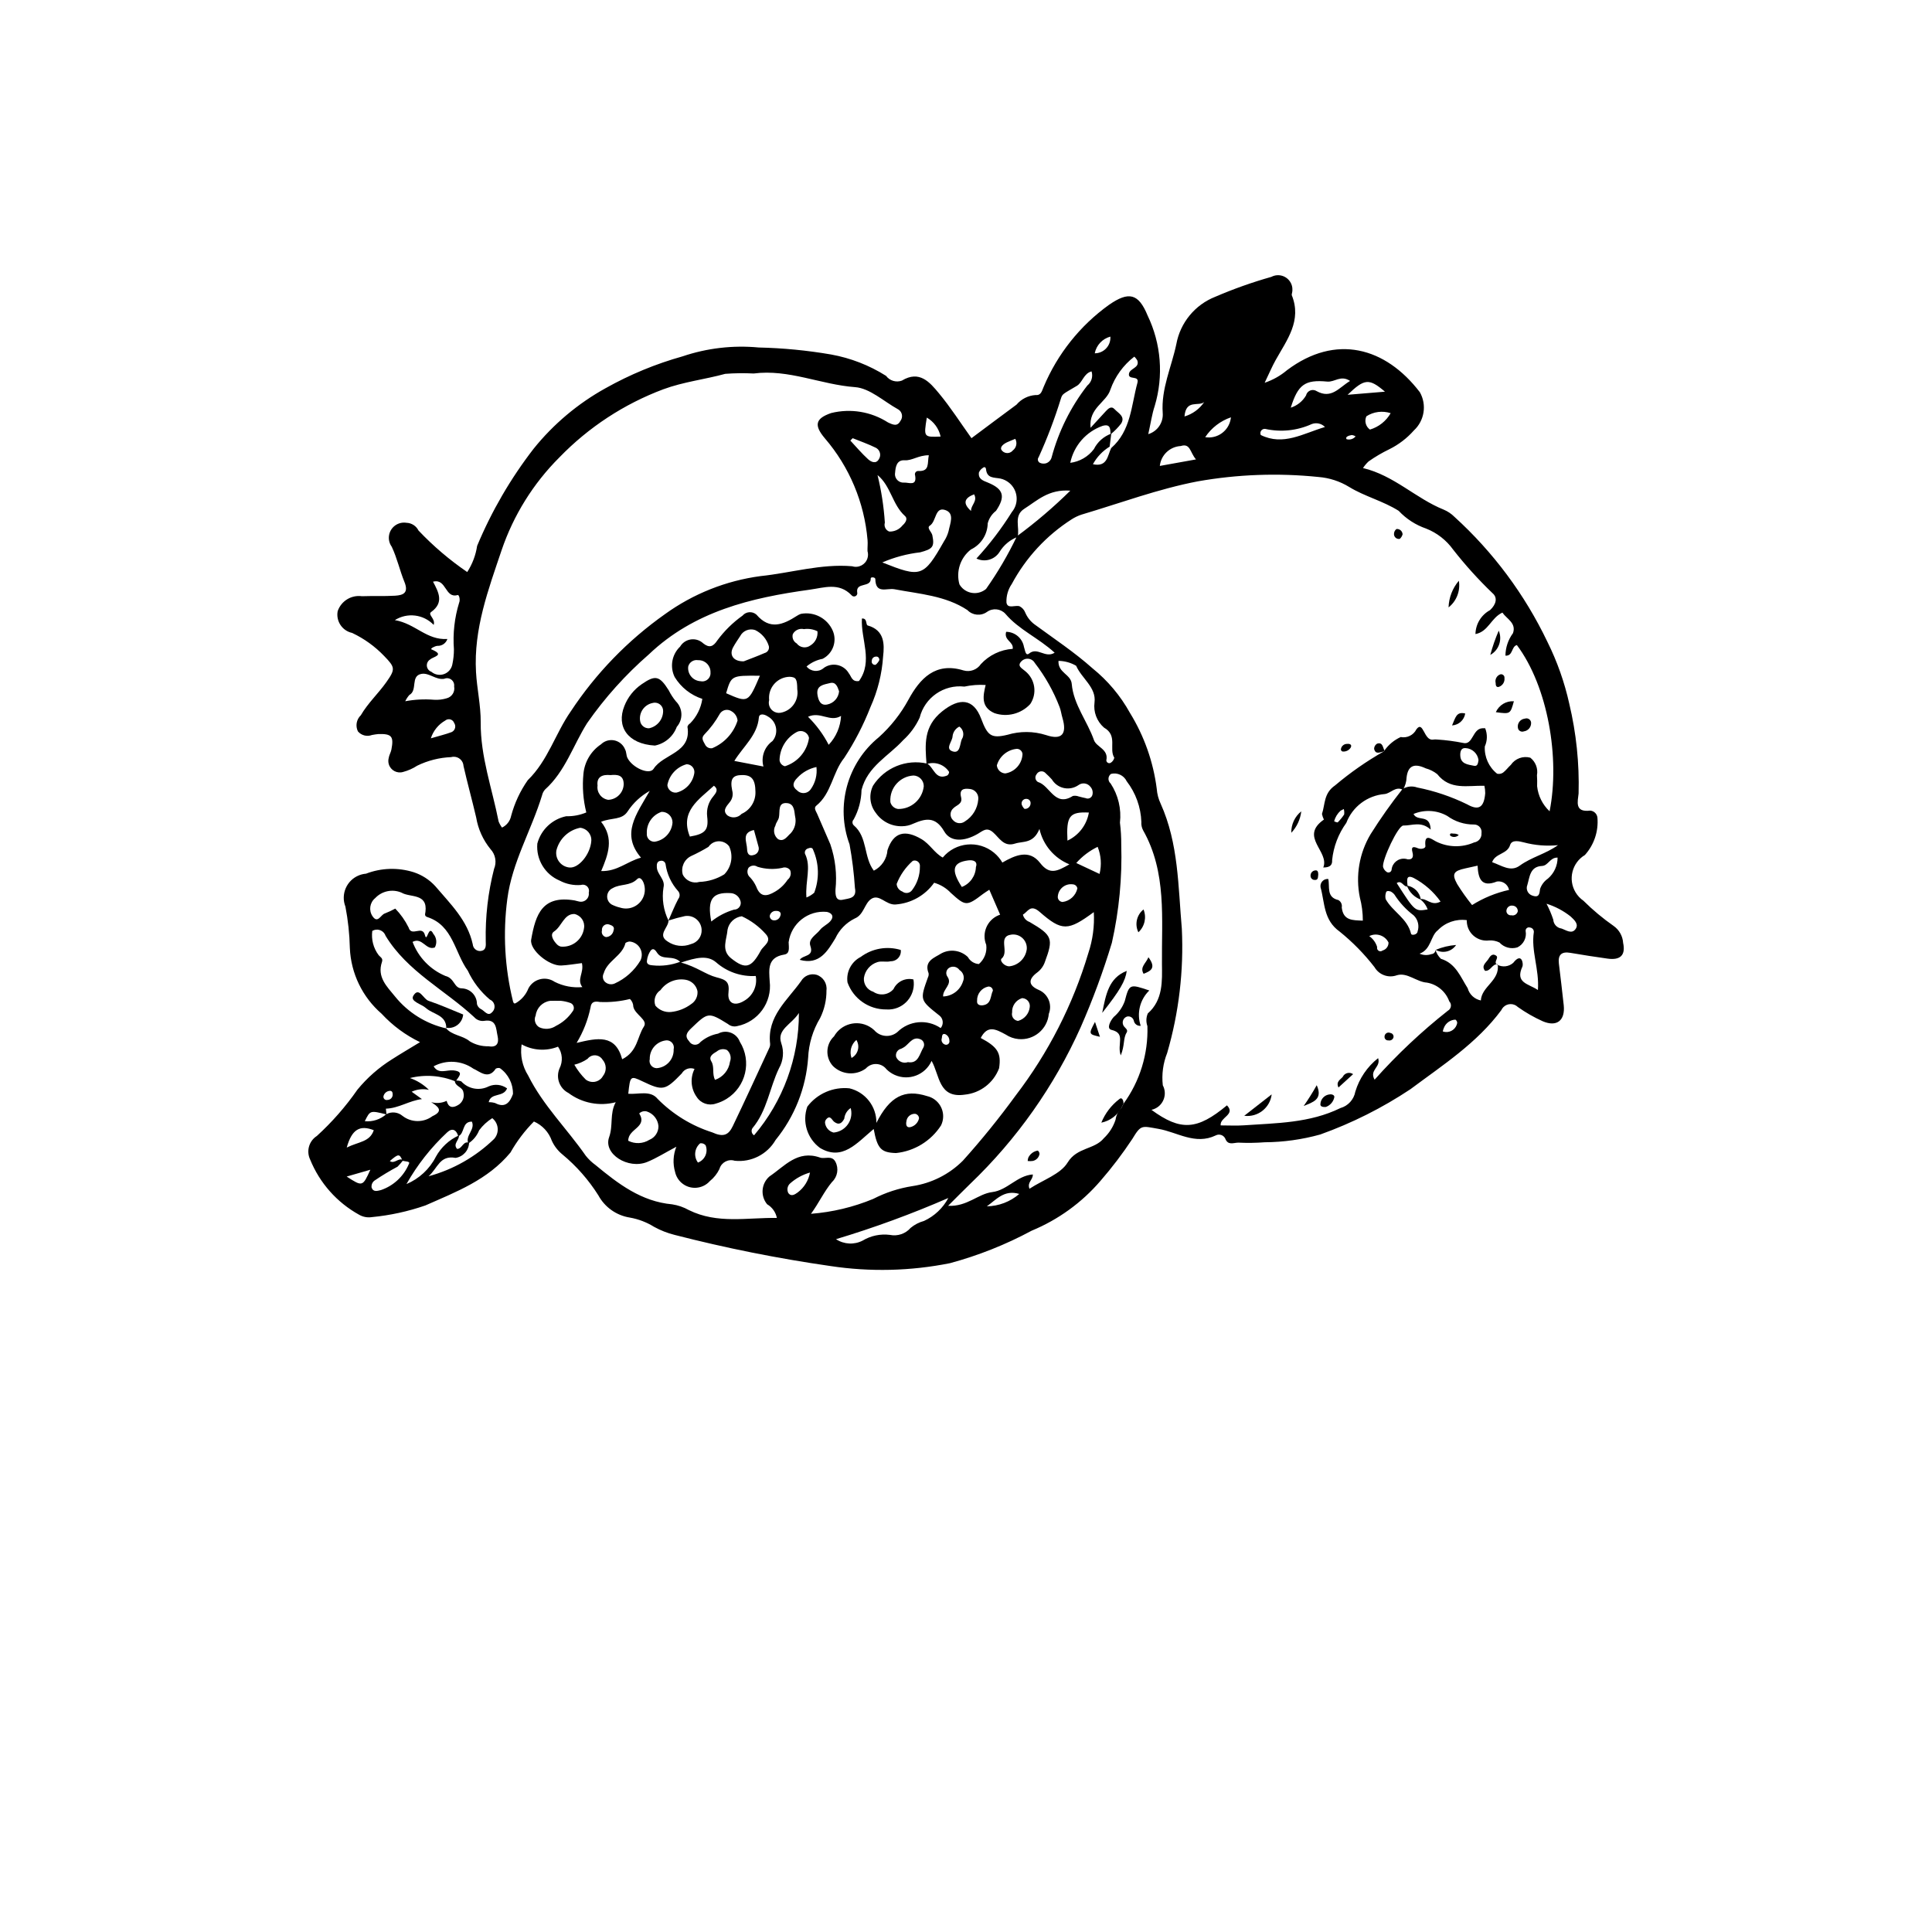 <?xml version="1.0" encoding="utf-8"?>
<!-- Generator: Adobe Illustrator 16.0.0, SVG Export Plug-In . SVG Version: 6.00 Build 0)  -->
<!DOCTYPE svg PUBLIC "-//W3C//DTD SVG 1.1//EN" "http://www.w3.org/Graphics/SVG/1.1/DTD/svg11.dtd">
<svg version="1.1" id="Layer_1" xmlns="http://www.w3.org/2000/svg" xmlns:xlink="http://www.w3.org/1999/xlink" x="0px" y="0px"
	 width="1024px" height="1024px" viewBox="0 0 1024 1024" enable-background="new 0 0 1024 1024" xml:space="preserve">
<title>gtanate</title>
<g>
	<path d="M222.626,552.363c-7.67-3.693-14.575-8.799-20.355-15.049c-10.172-8.795-16.267-21.396-16.844-34.832
		c-0.165-7.369-0.949-14.711-2.345-21.949c-2.584-6.593,0.666-14.033,7.26-16.617c1.167-0.457,2.395-0.741,3.645-0.842
		c8.081-3.104,16.974-3.383,25.233-0.79c4.414,1.431,8.378,3.986,11.504,7.416c8.002,9.424,17.076,18.052,19.849,30.813
		c0.155,2.06,1.909,3.629,3.973,3.555c3.213-0.258,3.014-2.819,2.91-5.245c-0.274-12.886,1.203-25.75,4.391-38.238
		c1.513-3.568,0.781-7.693-1.867-10.523c-3.959-4.849-6.58-10.649-7.602-16.825c-2.127-9.095-4.625-18.104-6.701-27.209
		c-0.131-2.85-2.546-5.054-5.396-4.924c-0.394,0.019-0.785,0.082-1.164,0.188c-6.246,0.252-12.372,1.798-17.989,4.54
		c-2.292,1.493-4.808,2.611-7.452,3.313c-3.217,0.977-6.617-0.84-7.593-4.057c-0.326-1.076-0.349-2.221-0.064-3.309
		c0.204-1.519,1.129-2.931,1.424-4.449c1.363-7.026,0.164-8.459-6.827-8.274c-1.167,0.111-2.328,0.283-3.478,0.515
		c-2.635,0.998-5.613,0.228-7.434-1.922c-1.41-2.877-0.788-6.337,1.536-8.542c3.755-6.453,9.271-11.518,13.528-17.547
		c4.896-6.933,4.658-7.857-1.129-13.841c-4.87-5.095-10.637-9.25-17.011-12.258c-5.257-1.133-8.65-6.252-7.646-11.535
		c1.834-5.37,7.214-8.689,12.836-7.92c5.849-0.211,11.721,0.076,17.558-0.267c4.437-0.261,7.351-1.522,4.965-7.355
		c-2.484-6.075-3.84-12.535-6.71-18.605c-2.612-3.604-1.807-8.643,1.797-11.255c1.731-1.254,3.889-1.77,6-1.433
		c2.719,0.08,5.173,1.651,6.383,4.087c7.804,8.237,16.464,15.62,25.833,22.021c2.714-4.199,4.504-8.928,5.25-13.873
		c7.679-18.407,17.75-35.722,29.952-51.499c10.512-13.057,23.458-23.947,38.123-32.067c12.883-7.232,26.582-12.899,40.809-16.882
		c12.974-4.385,26.726-5.986,40.359-4.696c12.875,0.287,25.711,1.529,38.402,3.717c10.331,1.874,20.206,5.714,29.089,11.312
		c1.925,2.602,5.331,3.629,8.374,2.527c9.361-5.67,14.801,0.875,19.709,6.786c6.146,7.4,11.357,15.577,17.191,23.724
		c8.332-6.211,16.083-12.033,23.886-17.786c2.545-2.997,6.198-4.831,10.122-5.082c2.982,0.284,3.302-2.241,4.301-4.453
		c7.302-17.341,19.249-32.329,34.525-43.313c10.557-7.347,15.717-6.096,20.525,5.621c7.182,14.94,8.529,32.023,3.777,47.905
		c-1.457,4.343-2.083,8.964-3.43,14.969c4.876-1.472,8.066-6.144,7.662-11.222c-0.913-12.83,4.681-24.372,7.211-36.477
		c2.077-11.387,9.895-20.89,20.668-25.124c9.664-4.155,19.589-7.677,29.711-10.543c3.723-1.958,8.328-0.527,10.285,3.196
		c0.858,1.631,1.096,3.518,0.668,5.31c-0.107,0.373-0.162,0.758-0.164,1.146c5.502,13.574-2.553,23.749-8.539,34.481
		c-1.877,3.364-3.377,6.938-5.81,11.997c4.346-1.458,8.375-3.729,11.874-6.69c25.813-19.368,52.106-12.19,70.385,11.703
		c3.759,6.67,2.45,15.047-3.163,20.253c-3.633,4.11-8.025,7.479-12.938,9.921c-3.87,1.859-7.578,4.037-11.087,6.511
		c-1.118,1.047-2.109,2.222-2.952,3.5c16.499,3.954,27.92,16.062,42.721,22.025c2.167,0.9,4.135,2.219,5.792,3.881
		c20.515,18.655,37.217,41.11,49.184,66.123c5.211,10.468,9.122,21.534,11.646,32.951c3.696,15.551,5.353,31.518,4.925,47.497
		c-0.447,4.245-2.216,10.122,6.106,9.088c2.037,0.126,3.681,1.712,3.88,3.742c0.618,7.229-1.784,14.394-6.637,19.789
		c-6.832,4.093-9.053,12.95-4.959,19.782c1.057,1.764,2.479,3.281,4.169,4.45c4.956,4.921,10.328,9.403,16.056,13.398
		c2.938,2.085,4.773,5.388,4.993,8.983c1.385,6.494-1.464,9.27-8.311,8.298c-6.565-0.931-13.126-1.919-19.66-3.052
		c-4.704-0.816-6.619,1.061-6.085,5.678c0.852,7.372,1.815,14.732,2.572,22.114c0.827,8.072-3.676,11.653-11.134,8.469
		c-4.629-2.081-9.044-4.61-13.181-7.551c-2.158-2.1-5.609-2.053-7.709,0.104c-0.438,0.45-0.795,0.972-1.055,1.542
		c-12.961,17.515-31.036,29.129-48.169,41.914c-14.907,9.919-30.968,17.982-47.827,24.014c-9.581,2.662-19.472,4.045-29.415,4.114
		c-4.669,0.353-9.354,0.417-14.03,0.192c-2.585,0.057-5.477,1.615-6.907-2.195c-0.903-1.824-3.114-2.571-4.939-1.669
		c-0.03,0.016-0.062,0.031-0.092,0.048c-10.889,5.215-20.354-1.738-30.315-3.475c-8.945-1.561-9.232-2.357-13.873,5.32
		c-5.134,7.772-10.774,15.199-16.885,22.23c-9.913,11.548-22.41,20.597-36.476,26.412c-13.721,7.383-28.245,13.16-43.287,17.22
		c-20.897,4.191-42.365,4.702-63.438,1.508c-27.79-3.998-55.341-9.505-82.532-16.497c-3.783-0.946-7.429-2.377-10.847-4.255
		c-3.937-2.448-8.307-4.12-12.872-4.927c-7.098-1.11-13.271-5.471-16.69-11.789c-5.17-8.192-11.606-15.513-19.068-21.689
		c-2.39-1.949-4.301-4.42-5.585-7.223c-1.612-4.571-5.048-8.27-9.489-10.214c-4.859,4.898-9.042,10.424-12.437,16.431
		c-11.993,14.493-28.684,20.807-45.101,28.056c-9.194,3.189-18.737,5.269-28.425,6.193c-2.314,0.349-4.679-0.1-6.704-1.272
		c-11.74-6.492-20.897-16.816-25.942-29.247c-2.143-4.471-0.614-9.837,3.563-12.506c8.066-7.353,15.28-15.588,21.508-24.551
		c5.197-6.329,11.395-11.766,18.346-16.095C212.301,558.539,216.926,555.841,222.626,552.363z M752.643,476.6
		c3.464-0.84,5.939,3.933,10.879,1.244c-3.689-5.204-8.543-9.474-14.175-12.47c-4.612-2.296-3.427,1.982-3.267,4.463
		c-2.218,0.493-3.078-3.626-5.792-1.793c9.671,15.089,9.671,15.089,16.396,13.976C755.916,479.846,754.507,477.956,752.643,476.6
		L752.643,476.6z M213.35,615.219c-1.597-3.8-2.171-3.79-6.728,0.157c2.507,1.767,4.639-2.075,7.083-0.445
		c-0.92,1.201-1.914,2.343-2.977,3.42c-4.091,2.185-8.067,4.578-11.912,7.171c-1.374,0.81-2.11,2.379-1.854,3.953
		c0.956,2.548,3.186,1.667,4.926,1.292c6.71-2.281,12.116-7.337,14.841-13.879C217.647,615.404,214.632,615.662,213.35,615.219z
		 M243.24,601.781c0.324,2.475-3.388,4.454-0.967,7.17c2.739-0.002,3.103-4.391,6.36-3.273c-0.156,4.045-3.159,7.411-7.159,8.026
		c-8.522-1.537-9.406,5.466-14.337,9.745c13.066-3.547,25.019-10.351,34.741-19.772c2.792-3.123,2.524-7.917-0.599-10.709
		c-0.123-0.11-0.249-0.216-0.378-0.317c-2.687,1.689-5.038,3.862-6.932,6.408c-1.146,2.865-3.147,5.307-5.732,6.991
		c-1.827-4.178,3.769-7.262,1.869-11.568c-5.418-0.017-3.65,6.336-7.239,7.752c-0.959-3.515-3.236-4.532-5.854-2.069
		c-8.563,7.979-15.845,17.229-21.59,27.427c6.742-2.842,12.263-7.973,15.59-14.488C233.761,608.109,238.05,604.139,243.24,601.781
		L243.24,601.781z M204.766,590.524c2.776-1.485,6.179-1.121,8.578,0.918c4.651,3.613,11.143,3.675,15.862,0.151
		c6.265-2.842,2.72-5.24-0.684-7.441c2.724,0.775,5.637,0.536,8.198-0.674c0.961,3.545,3.125,3.97,6.024,2.258
		c2.402-1.354,3.582-4.163,2.864-6.826c-0.445-2.936-4.506-2.998-4.535-6.115c1.142-0.18,2.311-0.063,3.394,0.341
		c3.697,4.077,9.669,5.167,14.568,2.659c3.205-1.396,6.91-0.986,9.732,1.078c-1.964,4.946-8.577,2.026-9.752,7.305
		c1.174-0.025,2.344,0.138,3.465,0.484c5.482,2.89,7.894-0.664,9.4-4.805c0.112-5.431-2.474-10.564-6.905-13.707
		c-0.746-0.212-1.545-0.11-2.215,0.279c-3.948,6.038-8.509,1.435-11.893-0.022c-6.211-4.358-14.351-4.839-21.032-1.243
		c2.606,4.375,6.803,1.788,10.48,2.169c6.234,0.646,2.379,3.601,1.207,5.895c-7.675-3.209-16.182-3.855-24.254-1.843
		c3.78,1.295,7.214,3.435,10.043,6.255c-3.066-0.682-6.271-0.33-9.116,1.002l5.433,3.908c-6.615,0.758-12.335,4.886-19.103,5.07
		c0.129,1.047,0.257,2.095,0.318,3.056c-8.661-2.169-8.661-2.169-11.489,3.588C197.513,594.659,201.648,593.304,204.766,590.524
		L204.766,590.524z M354.277,487.917c1.712-3.829,3.258-7.745,5.215-11.445c0.981-1.21,0.963-2.948-0.046-4.137
		c-3.616-4.014-5.948-9.018-6.695-14.368c-0.239-1.181-1.382-1.95-2.566-1.729c-2.092,0.223-2.132,1.978-2.05,3.453
		c0.217,3.869,4.596,6.488,3.532,10.692c-0.944,5.988-0.018,12.121,2.654,17.563c-0.009,3.753-6.159,7.589-0.377,11.124
		c3.608,2.451,8.198,2.949,12.248,1.329c3.501-0.846,5.896-4.075,5.687-7.671c-0.207-4.225-3.8-7.481-8.023-7.273
		c-0.27,0.013-0.538,0.04-0.805,0.082C360.086,486.174,357.157,486.969,354.277,487.917z M588.943,237.498
		c10.493-9.161,10.614-22.486,13.906-34.548c1.156-4.236-4.815-1.339-4.5-4.675c0.301-3.181,5.892-3.107,4.438-7.278
		c-0.43-0.729-0.96-1.394-1.573-1.977c-5.836,4.483-10.244,10.565-12.689,17.506c-2.141,6.832-11.566,9.615-10.503,20.218
		c3.338-3.631,5.666-6.167,7.996-8.7c1.342-1.458,2.969-3.088,4.753-1.148c1.913,2.08,5.771,3.817,3.478,7.573
		c-1.642,2.125-3.526,4.051-5.614,5.74c-0.218-2.625,0.137-5.742-4.242-4.49c-8.747,3.082-15.245,10.515-17.131,19.594
		c4.989-0.63,9.51-3.257,12.528-7.279c1.903-3.811,5.2-6.743,9.208-8.187c-0.289,2.294-0.578,4.588-0.866,6.882
		c-3.714,2.285-6.769,5.496-8.865,9.319C586.97,247.698,586.977,241.495,588.943,237.498z M539.343,284.57
		c-4.025,1.539-7.417,4.385-9.633,8.081c-2.622,4.04-7.845,5.492-12.176,3.384c7.011-7.616,13.298-15.867,18.779-24.648
		c3.88-4.65,3.256-11.564-1.394-15.445c-1.337-1.115-2.92-1.896-4.619-2.278c-3.479-0.682-7.163-0.024-7.687-4.938
		c-0.118-1.107-0.832-1.462-1.665-0.757c-0.945,0.585-1.682,1.455-2.104,2.483c-0.427,3.458,2.104,4.242,4.813,5.354
		c8.321,3.416,9.343,7.394,4.257,14.937c-2.163,1.661-3.713,3.994-4.406,6.631c-0.109,5.941-3.563,11.311-8.922,13.875
		c-5.59,4.356-7.985,11.665-6.058,18.485c2.614,4.457,8.348,5.95,12.805,3.336c0.46-0.27,0.896-0.579,1.304-0.923
		c6.229-8.83,11.699-18.173,16.351-27.928c9.999-7.365,19.457-15.438,28.3-24.157c-11.486-0.882-17.554,5.271-24.34,9.568
		C537.001,273.396,540.653,279.611,539.343,284.57L539.343,284.57z M236.553,545.089l-0.41-0.412
		c3.271,4.212,9.057,4.008,12.815,7.231c2.991,1.823,6.448,2.738,9.949,2.633c4.431,0.795,5.679-1.635,4.823-5.435
		c-0.88-3.909-0.466-9.189-7.192-8.016c-1.959,0.24-3.911-0.503-5.214-1.985c-15.548-14.455-35.431-24.168-46.947-43.085
		c-0.845-2.531-3.582-3.898-6.113-3.054c-0.329,0.109-0.646,0.255-0.944,0.433c-0.599,4.521,0.587,9.097,3.307,12.758
		c0.883,1.15,2.523,1.649,1.828,3.688c-2.728,7.994,2.574,12.98,6.951,18.351C216.299,536.718,225.862,542.668,236.553,545.089z
		 M793.537,511.291c2.754,1.5,6.151,1.115,8.5-0.961c4.608-5.914,5.449,0.725,4.901,1.905c-4.094,8.827,3.22,9.114,8.189,12.493
		c0.798-11.09-3.708-20.717-2.157-30.752c0.057-1.211-0.85-2.251-2.057-2.361c-0.922-0.303-1.913,0.2-2.216,1.121
		c-0.076,0.234-0.104,0.483-0.077,0.729c0.662,3.542-1.125,7.089-4.366,8.664c-3.407,1.056-7.118,0.045-9.52-2.594
		c-1.715-0.834-3.617-1.205-5.52-1.077c-5.739,0.724-10.979-3.343-11.702-9.082c-0.07-0.555-0.096-1.114-0.076-1.674
		c-5.695-0.777-11.419,1.224-15.389,5.382c-3.859,2.918-3.434,10.122-9.649,12.38c1.987,0.874,4.233,0.957,6.279,0.232
		c1.197-0.056,2.15-1.021,2.19-2.219l-0.068-0.145c0.524,1.841,1.526,3.511,2.904,4.84c7.926,2.445,10.391,9.603,14.19,15.586
		c0.913,3.313,3.615,5.826,6.984,6.499c0.435-7.571,10.227-10.453,8.933-19.175L793.537,511.291z M491.373,404.71
		c3.636,2.021,4.344,9.044,10.71,6.298c0.586-0.452,0.938-1.143,0.961-1.883c-2.568-3.957-7.498-5.662-11.962-4.138
		c-0.765-10.324-1.71-19.931,8.274-27.945c9.132-7.33,16.589-6.991,20.675,3.877c3.395,9.027,5.301,10.616,13.936,8.535
		c6.668-2.004,13.785-1.955,20.425,0.141c8.509,2.881,11.248-0.608,8.699-9.184c-0.552-1.859-0.783-3.831-1.473-5.631
		c-3.207-8.379-7.624-16.244-13.111-23.342c-1.179-2.158-3.884-2.953-6.042-1.774c-0.392,0.213-0.748,0.485-1.059,0.805
		c-2.593,2.598,0.346,3.753,1.995,5.26c5.265,4.244,6.419,11.805,2.658,17.426c-4.831,5.238-12.302,7.124-19.04,4.806
		c-7.265-3.214-5.97-9.247-4.606-14.903c-3.774-0.242-7.564,0.044-11.26,0.851c-10.92-1.227-21.062,5.82-23.72,16.482
		c-2.09,4.526-5.068,8.585-8.758,11.936c-7.688,8.425-18.881,13.829-22.055,26.388c-0.104,5.46-1.528,10.814-4.154,15.603
		c-0.852,0.844-0.857,2.216-0.015,3.067c0.022,0.022,0.046,0.045,0.07,0.067c7.423,6.275,5.113,16.795,10.629,24.026
		c4.159-2.1,6.905-6.234,7.227-10.883c3.187-9.597,9.336-10.972,18.029-5.84c4.464,2.635,6.862,7.37,11.263,9.763
		c6.813-8.213,18.994-9.35,27.207-2.537c1.76,1.46,3.247,3.221,4.392,5.2c6.703-3.866,14.231-7.262,19.992,0.184
		c5.116,6.61,9.169,4.344,15.547,0.758c-8.054-3.266-13.988-10.279-15.874-18.763c-3.279,7.962-8.621,6.358-12.945,7.759
		c-6.023,1.951-8.358-3.121-11.661-5.976c-3.39-2.93-5.357-0.755-8.123,0.838c-7.299,4.203-14.463,4.368-17.746-1.315
		c-4.674-8.094-9.953-6.888-16.527-4.054c-1.774,0.835-3.706,1.28-5.667,1.307c-5.565,0.192-10.849-2.451-14.032-7.021
		c-3.252-4.129-3.84-9.761-1.51-14.473C468.855,406.881,480.309,402.197,491.373,404.71z M595.476,585.002
		c8.683-11.917,13.144-26.388,12.679-41.125c-0.788-2.188-0.715-4.594,0.203-6.731c8.185-7.176,7.589-17.379,7.504-26.16
		c-0.232-23.948,2.633-48.595-9.988-70.903c-0.734-1.373-1.057-2.929-0.928-4.479c-0.286-7.813-3.006-15.341-7.78-21.531
		c-1.481-3.116-4.96-4.749-8.303-3.897c-1.45,1.042-1.78,3.063-0.738,4.513c0.154,0.214,0.334,0.409,0.535,0.58
		c4.021,6.131,5.767,13.477,4.933,20.761c0.486,3.87,0.716,7.769,0.689,11.669c0.539,17.477-1.13,34.951-4.969,52.01
		c-4.6,15.209-10.108,30.129-16.496,44.678c-13.984,31.231-33.892,59.454-58.62,83.107c-3.554,3.45-7.028,6.981-11.691,11.622
		c10.187,0.487,15.896-6.38,23.414-7.291c7.991-0.969,13.152-8.749,21.493-9.34c0.119,2.925-3.101,4.047-1.775,7.576
		c7.358-4.791,16.473-7.729,20.24-13.922c4.948-8.133,14.271-6.772,19.225-12.912c2.852-2.698,4.978-6.07,6.182-9.807
		c0.314-2.336,1.388-4.503,3.055-6.168L595.476,585.002z M733.389,398.299l0.393-0.517c2.192-3.097,5.164-5.559,8.615-7.136
		c3.374,0.669,6.779-1.001,8.315-4.08c3.691-4.997,3.953,6.145,8.775,5.438c0.771-0.112,1.555-0.123,2.329-0.033
		c4.589,0.296,9.153,0.897,13.663,1.798c5.284,1.337,4.888-7.504,10.211-7.777c0.39-0.02,0.781-0.002,1.479-0.002
		c1.257,3.11,1.188,6.598-0.192,9.655c-0.288,5.586,2.146,10.967,6.531,14.439c1.08,0.259,2.219,0.052,3.14-0.57
		c1.534-1.17,2.697-2.811,4.136-4.124c2.274-3.33,6.407-4.856,10.301-3.804c2.823,2.197,4.188,5.785,3.536,9.303
		c0.127,1.945,0.155,3.896,0.087,5.843c0.541,5.074,2.888,9.786,6.611,13.276c5.585-28.073-0.885-66.176-17.344-88.109
		c-2.983,0.712-1.979,5.909-6.059,5.603c0.04-4.288,1.437-8.453,3.99-11.898c1.914-5.394-3.345-7.586-5.61-10.92
		c-6.104,2.863-7.384,10.085-14.271,11.386c0.097-5.311,3.047-10.159,7.722-12.682c3.392-3.151,4.042-6.722,1.335-8.979
		c-7.495-7.189-14.469-14.903-20.869-23.082c-3.606-5.022-8.583-8.901-14.334-11.173c-5.546-1.901-10.542-5.131-14.552-9.409
		c-8.335-5.25-17.979-7.589-26.21-12.631c-4.938-3.028-10.521-4.846-16.295-5.304c-21.34-2.197-42.882-1.415-64.007,2.325
		c-20.893,3.99-41.105,11.553-61.595,17.626c-1.853,0.613-3.62,1.459-5.26,2.518c-13.304,8.519-24.208,20.298-31.677,34.218
		c-1.994,2.891-2.991,6.353-2.842,9.862c0.544,3.546,4.565,1.242,6.917,1.962c1.386,0.688,2.463,1.87,3.021,3.313
		c1.051,2.512,2.763,4.692,4.953,6.311c10.367,7.604,21.162,14.756,30.723,23.282c8.074,6.517,14.811,14.535,19.836,23.611
		c7.551,12.255,12.396,25.981,14.213,40.261c0.2,2.729,0.902,5.398,2.072,7.872c9.515,21.128,9.255,43.914,11.219,66.279
		c1.074,22.23-1.552,44.484-7.771,65.854c-2.165,5.428-2.96,11.306-2.315,17.114c2.342,4.38,0.689,9.829-3.69,12.17
		c-0.731,0.391-1.513,0.679-2.323,0.855c15.532,11.371,24.282,10.715,40.024-2.387c4.756,4.964-3.88,6.287-3.343,10.635
		c4.441,0,8.355,0.229,12.234-0.04c17.392-1.204,34.968-1.178,51.231-9.145c4.089-1.156,7.16-4.543,7.913-8.725
		c2.117-7.01,6.333-13.201,12.079-17.738c1.604,4.902-4.849,6.162-1.874,11.418c11.859-13.302,24.86-25.538,38.854-36.57
		c1.523-0.854,2.066-2.78,1.213-4.304c-0.137-0.243-0.305-0.468-0.5-0.667c-1.869-5.185-6.377-8.967-11.807-9.908
		c-5.493-0.342-10.459-5.57-15.932-3.911c-4.475,1.631-9.475-0.177-11.873-4.291c-5.4-6.98-11.599-13.305-18.468-18.844
		c-8.636-6.138-7.844-15.257-10.121-23.462c-0.349-2.078,1.054-4.046,3.132-4.395c0.314-0.053,0.635-0.065,0.953-0.038
		c0.922,4.065-1.163,9.688,5.36,11.187c1.377,0.791,2.094,2.373,1.782,3.93c0.837,7.009,5.679,6.741,11.176,6.977
		c0.009-4.161-0.526-8.307-1.591-12.329c-2.335-11.495-0.295-23.448,5.721-33.519c5.189-8.257,10.818-16.228,16.863-23.88
		c2.338-1.47,5.221-1.782,7.818-0.848c9.166,1.816,18.059,4.813,26.453,8.918c6.277,3.574,8.989,1.538,9.605-5.894
		c-0.002-1.323-0.148-2.643-0.437-3.935c-8.973-0.218-18.179,2.467-24.995-6.164c-1.803-1.43-3.879-2.476-6.102-3.074
		c-6.05-2.86-9.408-1.454-10.147,4.801c-0.074,2.311-0.739,4.563-1.932,6.543c-3.92-2.004-6.463,1.866-9.596,2.271
		c-9.185,0.723-17.131,6.673-20.409,15.284c-4.203,5.803-6.799,12.612-7.525,19.741c0.09,1.925-0.377,3.943-4.687,3.914
		c3.452-8.53-12.865-16.197,0.326-25.401c-0.469-0.941-0.813-1.938-1.025-2.969c1.755-5.242,0.86-10.967,6.983-15.162
		C715.662,409.495,724.276,403.48,733.389,398.299z M266.085,438.634c2.485-1.182,4.27-3.464,4.816-6.161
		c1.805-6.79,4.793-13.209,8.827-18.962c10.742-10.455,14.589-24.692,22.779-36.448c13.3-20.157,30.252-37.65,49.981-51.578
		c14.947-10.782,32.33-17.7,50.6-20.137c16.201-1.686,32.117-6.635,48.57-5.221c3.408,1.074,7.041-0.818,8.115-4.226
		c0.391-1.239,0.399-2.566,0.025-3.811c-0.059-1.953,0.197-3.925,0.021-5.862c-1.696-19.899-9.612-38.761-22.627-53.909
		c-5.859-6.931-5.064-10.504,3.344-13.399c10.276-2.547,21.148-0.757,30.066,4.951c2.898,1.369,5.028,2.324,6.757-0.95
		c1.308-1.888,0.837-4.479-1.051-5.786c-0.158-0.109-0.323-0.208-0.494-0.294c-7.479-4.157-14.826-11.082-22.61-11.649
		c-18.115-1.321-35.188-9.648-53.735-7.229c-5.028-0.259-10.069-0.197-15.09,0.185c-10.868,2.977-22.073,4.213-32.81,8.177
		c-20.817,7.804-39.638,20.141-55.097,36.118c-13.851,13.834-24.33,30.672-30.624,49.208c-7.019,20.864-14.847,41.618-13.554,64.536
		c0.506,8.975,2.564,17.744,2.49,26.696c-0.15,18.113,6.048,35.049,9.487,52.496C264.722,436.543,265.333,437.639,266.085,438.634
		L266.085,438.634z M429.84,643.341c11.325-0.876,22.44-3.534,32.937-7.876c6.544-3.377,13.591-5.676,20.868-6.808
		c10.119-1.521,19.484-6.248,26.717-13.488c9.901-11.021,19.23-22.541,27.953-34.517c17.32-22.605,30.375-48.181,38.521-75.47
		c2.34-6.995,3.324-14.373,2.9-21.738c-13.654,10.035-16.865,10.226-28.675-0.102c-4.983-4.358-6.254-0.07-8.907,1.44
		c0.448,1.805,1.776,3.264,3.531,3.879c12.12,7.073,12.73,8.793,8.166,21.089c-0.749,2.231-2.148,4.188-4.019,5.618
		c-4.868,3.581-5.001,6.848,0.736,9.315c4.914,2.084,7.277,7.701,5.33,12.672c-0.728,8.117-7.897,14.107-16.015,13.38
		c-2.441-0.219-4.789-1.042-6.832-2.396c-5.269-2.865-9.614-5.188-13.245,1.81c9.052,4.819,10.956,8.013,9.724,16.062
		c-2.918,7.745-9.979,13.163-18.215,13.977c-13.944,2.063-13.226-10.339-17.553-17.895c-3.346,7.45-12.098,10.778-19.548,7.433
		c-1.624-0.729-3.104-1.746-4.366-3.002c-2.394-3.112-6.857-3.696-9.971-1.303c-0.354,0.272-0.682,0.577-0.979,0.911
		c-5.345,3.878-12.709,3.324-17.414-1.309c-4.152-4.525-3.892-11.549,0.584-15.753c3.745-6.591,12.124-8.897,18.714-5.152
		c0.927,0.527,1.789,1.16,2.569,1.886c3.12,3.64,8.586,4.095,12.265,1.021c6.149-6.127,15.786-7.021,22.958-2.127
		c1.656-1.957,1.414-4.887-0.543-6.544c-0.121-0.103-0.247-0.199-0.378-0.289c-10.135-8.043-10.119-8.053-5.836-20.016
		c0.35-0.69,0.472-1.474,0.351-2.238c-2.621-6.576,3.352-8.278,6.719-10.467c4.616-2.504,10.322-1.73,14.104,1.912
		c1.175,2.158,3.38,3.56,5.833,3.707c2.937-2.512,4.404-6.338,3.9-10.169c-2.517-6.167,0.442-13.207,6.609-15.724
		c0.248-0.102,0.499-0.194,0.753-0.278l-5.731-13.209c-1.483,0.988-2.476,1.572-3.386,2.267c-8.631,6.574-9.23,6.467-17.002-0.581
		c-2.417-2.557-5.474-4.419-8.854-5.393c-4.74,6.699-12.23,10.924-20.415,11.515c-5.201,0.411-8.664-5.864-13.006-2.888
		c-3.57,2.448-3.836,8.41-8.734,10.352c-4.495,2.242-8.097,5.941-10.217,10.495c-4.042,6.54-8.337,14.327-18.857,11.389
		c1.819-2.783,7.649-1.466,5.628-7.356c-1.304-3.797,3.08-5.867,5.114-8.516c1.371-1.786,3.74-2.771,5.31-4.445
		c2.267-2.419,1.24-4.458-1.653-5.093c-9.989-0.981-18.96,6.127-20.291,16.075c0.091,2.997,0.772,6.037-2.345,6.547
		c-9.076,1.486-8.059,8.024-7.693,14.162c1.334,11.204-6.178,21.548-17.244,23.747c-1.721,0.448-3.552,0.028-4.905-1.125
		c-10.423-6.463-10.597-6.2-19.531,2.361c-2.337,2.239-3.493,4.166-0.985,6.848c0.986,1.714,3.174,2.304,4.887,1.318
		c0.427-0.246,0.798-0.576,1.091-0.972c2.662-2.276,5.879-3.807,9.324-4.438c3.945-2.16,8.895-0.712,11.055,3.233
		c0.192,0.352,0.358,0.716,0.497,1.092c6.41,10.291,3.266,23.83-7.025,30.241c-1.778,1.107-3.706,1.955-5.725,2.517
		c-3.799,1.314-8.003-0.159-10.15-3.558c-3.095-4.345-3.527-10.046-1.124-14.808c-2.541-0.987-5.421,0.029-6.78,2.392
		c-8.764,9.063-9.972,9.339-20.766,4.19c-6.446-3.075-6.572-2.967-7.57,6.566c5.299,0.445,11.747-1.989,15.537,2.7
		c8.055,8.167,17.972,14.256,28.899,17.742c5.998,2.732,8.679,1.456,10.97-3.32c6.572-13.698,12.892-27.517,19.281-41.301
		c0.358-0.694,0.529-1.472,0.496-2.253c-1.71-14.649,9.191-23.102,16.426-33.314c1.653-2.83,5.004-4.192,8.162-3.319
		c3.519,1.136,5.731,4.614,5.27,8.282c0.044,5.077-1.104,10.094-3.353,14.646c-3.848,6.391-6.035,13.642-6.365,21.094
		c-1.141,15.937-7.16,31.135-17.239,43.53c-4.411,7.63-12.9,11.948-21.665,11.02c-3.362-1.075-6.96,0.778-8.035,4.141
		c-0.026,0.084-0.052,0.168-0.075,0.253c-1.196,2.465-2.921,4.638-5.051,6.362c-3.932,4.416-10.699,4.808-15.115,0.875
		c-1.678-1.495-2.843-3.479-3.33-5.672c-1.286-4.412-1.049-9.129,0.674-13.39c-6.119,3.233-10.631,6.124-15.514,8.093
		c-10.042,4.047-23.299-4.242-20.14-13.115c2.272-6.384,0.195-12.484,3.519-18.571c-8.666,2.274-17.896,0.471-25.068-4.899
		c-4.754-2.432-6.814-8.129-4.716-13.039c1.865-3.692,1.553-8.11-0.812-11.505c-6.287,2.502-13.363,2.053-19.283-1.222
		c-0.869,5.741,0.36,11.604,3.461,16.513c7.888,15.834,20.614,28.234,30.593,42.595c1.471,1.828,3.179,3.451,5.08,4.826
		c12.015,9.924,24.241,19.362,40.657,20.856c3.101,0.474,6.092,1.502,8.829,3.035c15.142,7.497,30.892,3.925,46.669,4.176
		c-0.604-3.045-2.483-5.685-5.163-7.25c-3.666-4.436-3.12-10.986,1.229-14.754c8.013-5.37,14.835-14.205,26.819-9.995
		c2.509,0.882,6.245-1.374,8.144,2.214c1.881,3.578,1.14,7.973-1.812,10.736C436.784,631.51,434.052,637.578,429.84,643.341z
		 M308.424,510.465c-4.046,0.488-7.479,1.108-10.934,1.274c-6.489,0.312-16.905-8.272-15.951-13.746
		c2.368-13.578,6.001-23.656,23.105-20.729c0.767,0.131,1.503,0.454,2.272,0.563c2.25,0.553,4.523-0.823,5.077-3.073
		c0.132-0.539,0.156-1.1,0.071-1.647c0.512-1.738-0.481-3.562-2.22-4.073c-0.624-0.184-1.288-0.178-1.909,0.017
		c-3.914,0.334-7.84-0.47-11.308-2.315c-7.789-3.284-12.569-11.219-11.831-19.64c1.953-7.341,7.886-12.947,15.326-14.48
		c3.646,0.096,7.271-0.588,10.632-2.005c-1.687-6.717-2.199-13.674-1.514-20.564c0.617-6.32,4.038-12.029,9.318-15.556
		c3.095-3.021,8.051-2.961,11.071,0.133c0.735,0.753,1.311,1.646,1.693,2.626c0.741,1.293,0.549,3.102,1.227,4.452
		c2.646,5.275,11.672,9.209,13.852,5.805c5.202-8.121,20.261-8.308,17.962-22.341c0.239-0.746,0.749-1.376,1.428-1.768
		c3.474-3.531,5.734-8.075,6.458-12.975c-6.11-1.989-11.308-6.096-14.658-11.578c-2.665-5.43-1.498-11.96,2.882-16.131
		c2.237-3.766,7.104-5.004,10.868-2.767c0.489,0.29,0.945,0.632,1.361,1.021c3.292,2.666,5.362,1.721,7.524-1.581
		c3.721-5.038,8.217-9.454,13.32-13.083c1.856-2.184,5.132-2.449,7.315-0.593c0.029,0.025,0.059,0.05,0.087,0.076
		c7.113,8.293,14.146,5.306,21.421,0.629c0.648-0.432,1.346-0.784,2.079-1.048c7.049-1.362,14.097,2.359,16.948,8.948
		c2.395,5.598,0.046,12.094-5.375,14.867c-3.145,0.6-6.082,1.998-8.531,4.059c2.197,2.732,6.193,3.166,8.925,0.969
		c0.1-0.08,0.197-0.163,0.291-0.249c4.132-2.913,9.842-1.925,12.755,2.206c0.171,0.243,0.331,0.495,0.478,0.753
		c1.318,1.593,1.579,4.62,5.353,4.033c7.581-10.533,0.899-22.049,1.543-33.124c2.972-0.275,1.93,3.353,3.069,3.675
		c8.884,2.506,8.928,9.823,8.165,16.39c-0.607,9.289-2.88,18.393-6.709,26.878c-3.681,9.424-8.332,18.439-13.879,26.9
		c-6.266,7.737-6.669,18.785-14.851,25.38c-1.472,1.187-0.102,2.928,0.487,4.307c2.296,5.382,4.656,10.736,6.978,16.106
		c2.656,7.736,3.588,15.959,2.729,24.094c-0.052,2.646-0.003,6.257,4.129,5.257c2.892-0.7,7.339-0.533,6.181-6.2
		c-0.501-7.746-1.454-15.456-2.856-23.091c-7.492-20.301-1.254-43.118,15.524-56.783c6.354-5.721,11.683-12.488,15.753-20.008
		c6.001-10.999,14.188-20.021,29.125-15.4c3.469,1.004,7.188-0.346,9.205-3.342c4.379-4.763,10.421-7.663,16.876-8.1
		c0.592-3.806-4.813-4.435-3.478-9.026c4.647,0.048,8.605,3.392,9.43,7.966c0.634,1.706,0.783,5.137,2.789,3.508
		c4.41-3.58,8.482,2.729,13.487-0.395c-8.628-7.901-19.014-12.219-26.108-20.63c-2.53-2.741-6.706-3.17-9.741-1
		c-3.221,2.306-7.646,1.896-10.389-0.961c-11.659-7.7-25.432-8.528-38.636-11.041c-4.073-0.775-10.016,2.783-10.171-5.411
		c-0.02-1.028-2.469-1.219-2.434-0.321c0.199,5.123-7.956,1.725-7.18,7.377c0.255,0.914-0.278,1.861-1.192,2.116
		c-0.688,0.192-1.425-0.063-1.848-0.64c-6.636-6.873-14.503-3.94-22.016-2.905c-31.278,4.308-61.353,11.465-85.336,34.28
		c-12.363,10.754-23.354,22.99-32.727,36.431c-7.425,11.741-11.553,25.552-22.33,35.237c-0.785,0.88-1.333,1.945-1.591,3.096
		c-5.648,18.504-15.922,35.551-18.406,54.984c-2.377,18.062-1.359,36.407,3.002,54.095c0.263,1.06,0.68,1.413,1.387,1.081
		c3.117-1.767,5.527-4.557,6.82-7.897c2.491-4.69,8.313-6.474,13.003-3.983c0.312,0.166,0.615,0.349,0.906,0.547
		c4.531,2.282,9.611,3.245,14.663,2.777C305.507,519.048,309.656,515.71,308.424,510.465z M209.503,481.579
		c2.855,2.943,5.235,6.313,7.055,9.987c1.553,5.25,7.261-1.456,8.68,4.084c1.126,4.395,1.826-6.074,4.427-0.701
		c1.75,1.996,2.076,4.87,0.817,7.208c-4.688,1.842-6.593-5.667-11.813-2.939c3.062,8.161,9.358,14.695,17.4,18.057
		c4.968,1.226,4.5,6.529,8.683,6.576c4.485,0.138,8.047,3.817,8.038,8.305c0.283,1.117,1.014,2.069,2.019,2.633
		c1.931,0.801,3.682,4.143,5.902,1.808c1.7-1.454,1.899-4.012,0.444-5.711c-0.416-0.486-0.942-0.867-1.534-1.111
		c-4.963-4.187-8.95-9.408-11.68-15.3c-6.971-9.558-7.8-24.003-21.455-28.414c-1.693-0.548-1.125-1.691-0.989-2.785
		c1.241-9.976-8.16-7.438-12.681-10.157c-4.803-2.065-10.386-0.904-13.966,2.906c-2.884,2.354-3.495,6.52-1.408,9.602
		c2.788,4.09,4.351-0.782,6.484-1.463C205.838,483.419,207.7,482.557,209.503,481.579z M758.287,439.708
		c-5.075-4.638-9.882-2.07-14.492-2.155c-2.81-0.052-11.335,18.316-10.751,21.929c0.297,1.099,0.988,2.05,1.941,2.672
		c0.768,0.513,1.806,0.307,2.319-0.461c0.151-0.227,0.246-0.487,0.273-0.759c0.341-3.542,3.488-6.137,7.031-5.796
		c0.506,0.049,1.005,0.157,1.485,0.323c2.745,0.258,3.144-1.497,2.538-3.752c-0.866-3.224,0.68-3.058,2.914-2.112
		c1.622,0.686,4.086,0.107,3.955-1.143c-0.728-6.941,3.063-3.863,5.514-2.518c6.34,3.226,13.793,3.435,20.304,0.568
		c2.394-0.354,4.103-2.504,3.905-4.916c0.348-2.159-1.12-4.19-3.278-4.538c-0.277-0.045-0.559-0.061-0.839-0.045
		c-5.031,0.019-9.938-1.569-14.003-4.532c-5.484-3.112-12.103-3.501-17.913-1.052C751.336,435.751,757.947,431.085,758.287,439.708
		L758.287,439.708z M329.774,561.424c8.276-4.164,7.936-11.932,11.493-17.298c2.355-3.554-4.751-6.323-5.592-10.558
		c-0.024-1.546-0.67-3.018-1.791-4.083c-5.208,1.291-10.574,1.825-15.934,1.588c-2.553-0.435-4.588-0.338-4.968,2.958
		c-1.376,6.615-3.866,12.949-7.364,18.73C316.637,550.138,326.159,548.004,329.774,561.424z M237.121,338.681
		c-0.746,2.277-2.93,3.766-5.322,3.628c-1.401,0.143-3.977,1.51-3.078,1.888c7.23,3.039,1.099,3.727-0.68,5.29
		c-1.74,1.009-2.333,3.239-1.323,4.979c0.438,0.755,1.132,1.327,1.956,1.613c2.883,2.419,7.182,2.043,9.601-0.841
		c0.729-0.869,1.23-1.906,1.457-3.018c0.576-2.65,0.863-5.354,0.856-8.066c-0.633-8.35,0.308-16.744,2.773-24.746
		c0.655-1.419,0.023-4.268-0.818-4.026c-6.797,1.958-5.847-8.983-13.031-7.073c2.976,5.595,5.938,11.083-0.997,16.067
		c-1.984,1.426,2.427,3.498,1.341,6.823c-5.388-5.623-13.989-6.678-20.576-2.523C220.233,330.547,226.024,339.362,237.121,338.681z
		 M561.021,350.277c-0.377,6.346,6.578,7.051,7.02,12.179c0.952,11.039,8.251,19.722,11.795,29.857
		c1.282,3.667,7.84,4.754,6.541,10.688c0.031,0.857,0.751,1.526,1.607,1.495c0.308-0.012,0.605-0.113,0.854-0.294
		c0.897-0.607,1.529-1.535,1.765-2.593c-3.011-4.755,1.985-11.746-5.465-15.964c-3.801-3.322-5.687-8.326-5.022-13.331
		c1.027-8.019-6.823-12.701-9.736-19.438C567.539,351.213,564.313,350.317,561.021,350.277z M318.59,435.561
		c7.022,8.784,3.721,17.448,0.056,26.119c8.575,0.261,13.688-5.09,21.092-7.104c-10.683-12.578-2.606-22.755,4.648-35.396
		c-4.747,2.644-8.783,6.397-11.761,10.942C329.549,434.774,324.155,433.271,318.59,435.561z M393.171,485.644
		c-3.8,0.481-6.854,3.359-7.562,7.123c-0.363,5.087-3.574,10.795,1.916,15.167c7.474,5.951,10.668,5.236,15.711-4.118
		c1.425-2.643,6.31-4.852,2.533-8.857C402.253,491.022,397.965,487.852,393.171,485.644L393.171,485.644z M370.726,467.433
		c4.663-0.175,9.2-1.559,13.167-4.016c3.846-3.93,4.87-9.823,2.577-14.819c-2.225-2.98-6.444-3.594-9.425-1.369
		c-0.608,0.454-1.135,1.007-1.559,1.637c-2.966,1.792-6.031,3.415-9.181,4.859c-3.655,1.773-5.518,5.909-4.423,9.822
		C363.488,466.826,367.225,468.468,370.726,467.433L370.726,467.433z M423.431,536.912c-3.915,6.124-11.839,8.718-9.346,15.991
		c1.547,4.393,1.114,9.239-1.186,13.288c-5.044,10.453-6.308,22.579-14.124,31.814c-0.779,1.278-0.379,2.946,0.896,3.731
		C415.059,583.647,423.483,560.66,423.431,536.912z M467.638,298.104c20.376,8.075,21.827,7.969,32.715-11.226
		c1.077-1.633,1.887-3.428,2.397-5.317c0.754-3.972,3.406-9.519-1.77-11.239c-5.549-1.843-4.595,6.037-8.18,8.307
		c-1.784,1.129,0.989,3.3,1.351,5.035c1.333,6.401-0.063,7.332-6.444,9.082C480.791,293.539,474.029,295.344,467.638,298.104
		L467.638,298.104z M400.569,517.287c-7.716,0.454-15.297-2.167-21.084-7.29c-4.547-3.835-10.483-2.503-18.537,0.193
		c8.347,2.221,13.195,6.392,18.783,7.802c5.246,1.323,7.011,2.456,6.373,8.191c-0.618,5.555,3.238,7.328,8.18,4.342
		C399.002,527.918,401.531,522.591,400.569,517.287z M578.551,196.834c-4.174,1.083-4.795,5.874-7.771,7.656
		c-7.404,4.433-7.673,4.118-8.518,6.891c-3.259,10.558-7.187,20.896-11.759,30.955c-0.669,0.857-0.516,2.094,0.342,2.763
		c0.078,0.062,0.161,0.117,0.248,0.166c1.005,0.483,2.148,0.595,3.229,0.315c1.514-0.453,2.679-1.668,3.065-3.201
		c3.702-13.81,10.131-26.738,18.907-38.025C578.518,202.547,579.412,199.565,578.551,196.834z M443.106,656.786
		c4.224,2.794,9.629,3.081,14.125,0.75c4.336-2.6,9.421-3.662,14.436-3.017c4.061,0.836,8.257-0.581,10.979-3.708
		c2.077-1.727,4.501-2.985,7.108-3.689c5.504-2.54,10.027-6.81,12.881-12.157C483.24,643.408,463.362,650.694,443.106,656.786z
		 M355.604,536.379c3.878-0.398,7.576-1.838,10.703-4.166c2.346-1.488,3.648-4.174,3.366-6.937
		c-0.686-3.145-3.245-5.536-6.428-6.008c-5.077-0.796-10.169,1.337-13.163,5.513c-2.706,1.773-3.834,5.176-2.723,8.213
		C349.393,535.399,352.469,536.662,355.604,536.379z M404.64,406.27c-1.394-5.062,0.522-10.454,4.798-13.501
		c3.037-3.649,2.541-9.07-1.108-12.107c-0.437-0.364-0.909-0.683-1.409-0.954c-1.821-1.244-4.504-1.722-4.701,0.586
		c-0.808,9.449-8.178,15.205-13.004,23.012L404.64,406.27z M799.837,471.665c-0.616-2.954-3.438-4.91-6.421-4.451
		c-8.664,3.497-9.949-2.201-10.265-8.395c-2.781,0.618-4.648,1.041-6.52,1.447c-6.243,1.354-7.263,2.89-4.313,8.284
		c2.407,3.875,5.05,7.599,7.914,11.149C786.258,475.917,792.89,473.199,799.837,471.665z M313.407,445.636
		c0.21-3.517-2.405-6.566-5.912-6.896c-6.151,1.217-11.051,5.869-12.586,11.949c-0.765,4.213,2.031,8.248,6.244,9.013
		c0.192,0.035,0.385,0.063,0.58,0.083C306.581,460.397,312.921,452.922,313.407,445.636z M333.656,499.025
		c-0.762,0.072-1.492,0.333-2.128,0.758c-1.699,6.922-9.599,9.359-11.547,16.091c-0.734,1.387-0.561,3.079,0.44,4.288
		c1.354,1.483,3.504,1.938,5.343,1.128c5.71-2.577,10.489-6.849,13.689-12.234c1.681-3.486,0.217-7.674-3.27-9.354
		C335.392,499.319,334.533,499.09,333.656,499.025z M214.787,371.675c5.023-0.94,10.149-1.205,15.242-0.788
		c2.299,0.148,4.605-0.125,6.806-0.804c2.733-0.741,4.423-3.474,3.865-6.25c0.318-2.072-1.104-4.01-3.176-4.328
		c-0.708-0.109-1.432-0.015-2.089,0.27c-4.384,0.747-7.984-3.358-12.088-2.598c-5.918,1.097-1.862,8.719-6.383,11.176
		C216.084,369.353,215.352,370.471,214.787,371.675z M825.773,447.951c-6.082,0.604-12.223,0.106-18.129-1.47
		c-2.354-0.588-6.333-1.618-7.266,1.426c-1.508,4.916-7.894,4.302-9.514,9.071c5.115,1.769,9.766,5.373,14.631,1.829
		C811.72,454.274,819.211,452.637,825.773,447.951L825.773,447.951z M489.614,416.77c0.055-3.07-2.356-5.621-5.426-5.737
		c-7.205,0.419-12.706,6.599-12.287,13.804c0.007,0.12,0.016,0.24,0.026,0.36c0.503,1.91,2.113,3.326,4.073,3.58
		C482.957,428.887,488.854,423.685,489.614,416.77z M401.465,459.397c-1.496-0.991-3.489-0.768-4.729,0.532
		c-1.038,1.714-0.648,3.932,0.912,5.188c1.3,1.41,2.365,3.02,3.154,4.769c2.136,5.795,5.622,5.322,10.012,2.702
		c2.674-1.56,4.949-3.719,6.646-6.309c1.546-1.214,2.08-3.317,1.302-5.122c-0.987-1.256-2.674-1.729-4.17-1.169
		C410.237,460.917,405.719,460.713,401.465,459.397z M400.404,419.638c-0.081-6.558-2.024-8.87-7.043-8.848
		c-4.971,0.022-6.552,1.952-5.287,8.173c0.634,2.195,0.116,4.563-1.377,6.293c-1.649,2.082-4,4.451-1.094,6.966
		c2.359,1.622,5.554,1.253,7.48-0.865C397.687,429.31,400.584,424.672,400.404,419.638z M394.214,350.512
		c3.149-1.235,7.162-2.689,11.063-4.399c1.606-0.405,2.596-2.019,2.229-3.634c-1.115-3.739-3.751-6.837-7.263-8.537
		c-3.096-1.029-6.479,0.353-7.967,3.255c-1.28,1.947-2.617,3.87-3.723,5.915C386.386,347.118,388.694,350.67,394.214,350.512
		L394.214,350.512z M390.923,381.904c-0.2-2.054-1.382-3.884-3.172-4.91c-2.014-1.369-4.756-0.847-6.125,1.167
		c-0.037,0.054-0.072,0.109-0.106,0.165c-2.249,4.019-5.019,7.724-8.237,11.018c-1.863,1.931-0.471,3.538,0.375,5.199
		c0.661,1.475,2.243,2.308,3.833,2.017C383.908,393.893,388.824,388.53,390.923,381.904L390.923,381.904z M365.642,443.4
		c8.121-1.39,10.05-3.408,9.169-10.673c-0.45-3.856,0.735-7.726,3.268-10.67c1.229-1.606,3.066-3.542,0.303-5.598
		C370.418,423.836,360.216,429.939,365.642,443.4z M297.323,530.462c-2.665,0-4.231-0.059-5.792,0.011
		c-4.004,0.565-7.128,3.75-7.617,7.765c-1.052,2.235-0.259,4.904,1.842,6.202c2.897,1.365,6.301,1.095,8.946-0.711
		c3.525-1.745,6.541-4.37,8.754-7.622c1.03-1.19,0.9-2.991-0.291-4.021c-0.358-0.31-0.787-0.525-1.249-0.627
		C300.428,530.955,298.887,530.621,297.323,530.462z M422.569,365.34c-0.061-5.476-0.649-6.45-4.013-6.63
		c-6.149,0.102-11.053,5.169-10.951,11.319c0.005,0.339,0.026,0.678,0.063,1.016c-0.787,2.866,0.898,5.829,3.765,6.616
		c0.678,0.187,1.386,0.238,2.083,0.152c5.927-0.92,9.985-6.471,9.065-12.398C422.577,365.39,422.573,365.365,422.569,365.34z
		 M329.544,481.281c5.389,1.231,10.756-2.139,11.987-7.528c0.375-1.64,0.33-3.348-0.13-4.966c-0.466-1.783-1.977-4.555-3.735-2.806
		c-3.747,3.726-8.902,2.411-12.844,4.712c-2.496,1.032-3.683,3.893-2.65,6.389c0.527,1.274,1.568,2.267,2.866,2.733
		C326.484,480.459,327.995,480.95,329.544,481.281z M465.106,251.794c2.034,8.275,3.334,16.714,3.883,25.217
		c-0.589,1.938,0.424,4.001,2.317,4.721c2.737,0.108,5.359-1.104,7.05-3.26c1.412-1.242,3.018-3.438,1.3-4.976
		C472.897,267.442,472.203,257.567,465.106,251.794z M309.553,491.896c0.564-3.462-1.699-6.754-5.134-7.464
		c-5.534-0.087-6.634,6.546-10.74,9.269c-2.44,1.617-0.391,4.91,1.602,6.92c0.546,0.531,1.224,0.908,1.963,1.091
		C303.322,502.295,308.769,497.951,309.553,491.896z M571.685,422.126c1.473,0.36,2.586,0.702,3.725,0.896
		c1.301,0.595,2.837,0.022,3.431-1.278c0.066-0.145,0.119-0.295,0.158-0.45c0.398-1.517,0-3.132-1.058-4.29
		c-1.5-1.955-4.282-2.365-6.282-0.925c-4.445,3.146-10.6,2.094-13.747-2.353c-0.137-0.193-0.267-0.392-0.39-0.595
		c-1.028-1.149-2.119-2.24-3.269-3.269c-1.044-1.242-2.898-1.402-4.141-0.358c-0.302,0.254-0.549,0.565-0.728,0.916
		c-0.941,1.171-0.756,2.884,0.415,3.825c0.106,0.086,0.22,0.163,0.338,0.231c6.403,1.851,8.897,13.516,18.506,7.396
		C569.661,421.673,570.714,421.761,571.685,422.126z M416.037,406.125c6.781-2.138,11.738-7.971,12.755-15.008
		c-0.455-2.429-2.794-4.029-5.224-3.573c-0.406,0.076-0.802,0.209-1.172,0.394c-5.563,2.939-9.093,8.666-9.219,14.957
		C413.338,404.474,414.489,405.773,416.037,406.125z M684.121,216.079c3.419-1.084,6.313-3.402,8.116-6.503
		c0.449-1.979,2.418-3.219,4.396-2.77c0.383,0.087,0.749,0.234,1.084,0.437c7.993,4.492,11.96-1.82,17.841-5.337
		c-4.919-3.275-8.192,0.721-12.072,0.347C691.581,201.107,687.961,203.86,684.121,216.079z M402.761,358.16
		c-15.124-0.151-15.124-0.151-17.9,9.261C396.573,372.573,396.573,372.573,402.761,358.16z M376.99,488.431
		c3.562-2.875,7.658-5.017,12.052-6.301c1.961,0.017,3.563-1.561,3.58-3.521c0.004-0.478-0.089-0.951-0.272-1.393
		c-0.77-2.25-2.856-3.786-5.233-3.852C377.573,472.85,374.736,476.62,376.99,488.431z M304.41,564.316
		c1.652,2.884,3.687,5.531,6.048,7.87c2.681,2.077,6.538,1.589,8.615-1.092c0.198-0.255,0.375-0.525,0.53-0.809
		c2.013-2.546,1.923-6.164-0.213-8.607c-1.37-2.293-4.339-3.042-6.633-1.672c-0.525,0.313-0.986,0.724-1.358,1.21
		C309.278,562.669,306.909,563.72,304.41,564.316z M332.998,604.636c3.559,1.802,7.8,1.61,11.181-0.507
		c2.97-1.194,4.89-4.104,4.819-7.304c-0.327-3.579-2.755-6.62-6.174-7.729c-1.432-0.381-2.96,0.018-4.022,1.051
		C343.4,597.562,332.812,598.172,332.998,604.636L332.998,604.636z M544.201,503.148c0.364-3.957-2.549-7.461-6.506-7.825
		c-0.526-0.049-1.058-0.039-1.582,0.028c-7.623,0.959-0.96,9.134-5.247,12.711c-1.182,0.986,1.303,4.139,4.115,4.107
		C539.764,511.64,543.567,507.917,544.201,503.148z M421.437,432.783c-0.467-1.975-0.076-6.673-4.176-7.105
		c-5.234-0.554-3.751,4.486-4.428,7.614c-0.319,1.476-1.566,2.764-1.821,4.235c-1.392,2.447-0.783,5.544,1.431,7.282
		c3.124,1.566,4.754-1.541,6.703-3.211C421.298,439.208,422.152,435.919,421.437,432.783L421.437,432.783z M518.49,423.805
		c0.376-2.724-1.527-5.235-4.25-5.611c-0.119-0.017-0.237-0.028-0.356-0.036c-3.219-0.438-5.524,0.311-4.492,4.336
		c0.955,3.724-2.462,4.154-4.189,5.987c-1.735,1.57-1.869,4.249-0.3,5.984c0.081,0.09,0.166,0.176,0.255,0.258
		c1.615,1.853,4.397,2.116,6.332,0.601C515.512,432.806,518.107,428.534,518.49,423.805z M492.287,241.289
		c-5.606,0.007-8.773,2.927-12.855,2.671c-4.313-0.271-4.762,3.775-5.002,6.476c-0.488,2.424,1.082,4.786,3.506,5.274
		c0.399,0.081,0.808,0.106,1.213,0.076c2.574-0.149,6.917,2.12,5.887-3.801c-0.342-0.895,0.105-1.898,1.001-2.24
		c0.204-0.078,0.422-0.117,0.641-0.114C492.952,249.979,491.41,245.435,492.287,241.289z M825.554,454.546
		c-4.087-0.101-4.942,4.261-8.238,4.426c-6.446,0.322-6.519,5.822-7.788,10.065c-0.882,2.171,0.163,4.646,2.334,5.527
		c0.131,0.053,0.264,0.1,0.398,0.14c3.662,1.295,3.682-1.229,4.028-3.595c0.772-2.211,2.23-4.118,4.161-5.443
		C823.691,462.881,825.556,458.819,825.554,454.546z M323.576,410.813c-4.369-0.448-7.427,0.971-6.866,5.531
		c-0.511,3.65,2.012,7.031,5.656,7.582c4.461-0.169,8.038-3.747,8.205-8.208C330.592,410.632,327.081,410.482,323.576,410.813z
		 M439.217,394.762c3.938-4.163,6.264-9.592,6.56-15.315c-5.894,3.566-10.94-2.591-17.51,0.458
		C432.683,384.244,436.38,389.259,439.217,394.762L439.217,394.762z M356.447,435.931c-0.001-3.115-2.526-5.641-5.642-5.64
		c-0.046,0-0.092,0-0.139,0.002c-4.879,1.611-8.084,6.28-7.833,11.413c-0.241,2.194,1.342,4.169,3.536,4.41
		c0.203,0.022,0.408,0.029,0.613,0.02C352.143,445.378,356.08,441.132,356.447,435.931z M702.265,226.316
		c-1.823-1.873-4.585-2.481-7.026-1.55c-7.71,3.501-16.348,4.403-24.614,2.568c-1.249-0.174-2.403,0.698-2.577,1.947
		c-0.061,0.44,0.008,0.888,0.197,1.289C680.205,236.452,690.617,229.779,702.265,226.316z M475.245,468.506
		c0.104,1.812,1.277,3.387,2.984,4.002c1.556,1.246,3.826,0.996,5.072-0.559c0.007-0.009,0.014-0.018,0.021-0.025
		c2.81-3.632,4.306-8.108,4.245-12.699c0.183-1.536-0.915-2.929-2.451-3.11c-0.455-0.054-0.917,0.005-1.345,0.171
		C479.997,459.622,477.074,463.812,475.245,468.506z M737.023,472.478c-1.628-0.481-2.332-0.158-2.479,0.813
		c-0.342,1.073-0.373,2.221-0.09,3.312c3.68,6.625,11.523,10.173,13.425,18.286c0.261,1.108,3.335,0.54,3.457-1.164
		c1.022-2.996,0.233-6.313-2.028-8.528c-4.053-3.053-7.525-6.808-10.253-11.087C738.499,473.43,737.807,472.874,737.023,472.478z
		 M363.879,405.068c-5.225,1.436-9.17,5.729-10.159,11.055c0.2,2.396,2.304,4.175,4.698,3.975c0.057-0.005,0.113-0.011,0.17-0.018
		c4.969-1.253,8.692-5.377,9.434-10.447c0.25-2.258-1.378-4.29-3.636-4.54C364.217,405.074,364.048,405.066,363.879,405.068
		L363.879,405.068z M357.054,556.14c0.504-2.057-0.755-4.133-2.812-4.638c-0.276-0.067-0.561-0.104-0.846-0.109
		c-5.188,0.366-9.165,4.76-9.014,9.96c-0.528,2.058,0.712,4.154,2.77,4.683c0.289,0.074,0.586,0.114,0.884,0.12
		C353.268,565.829,357.277,561.377,357.054,556.14L357.054,556.14z M509.797,470.109c4.374-1.71,7.309-5.863,7.458-10.558
		c1.085-3.097-1.508-3.856-4.077-3.526C504.877,457.094,503.918,461.115,509.797,470.109z M427.427,475.684
		c1.519-0.59,2.919-1.448,4.134-2.534c2.764-7.332,2.566-15.451-0.55-22.641c-0.423-1.543-1.763-1.201-2.813-0.792
		c-1.177,0.349-1.862,1.569-1.549,2.755C430.166,459.579,426.705,466.945,427.427,475.684L427.427,475.684z M481.214,562.96
		c5.568,0.952,6.132-4.362,8.203-7.763c0.784-1.456,0.297-3.272-1.112-4.14c-4.17-2.134-6.09,1.647-8.673,3.651
		c-0.63,0.447-1.301,0.832-2.006,1.148c-1.909,0.435-3.105,2.336-2.67,4.245c0.013,0.057,0.027,0.113,0.043,0.17
		C476.061,562.644,478.759,563.811,481.214,562.96L481.214,562.96z M633.901,243.498c-3.225-3.679-2.926-8.749-8.084-7.091
		c-5.781,0.323-10.477,4.789-11.089,10.546L633.901,243.498z M532.816,409.933c5.102-0.806,8.926-5.101,9.137-10.262
		c-0.13-1.577-1.456-2.786-3.038-2.771c-4.989,0.477-9.18,3.954-10.567,8.771C528.57,408.004,530.474,409.82,532.816,409.933z
		 M819.688,478.987c1.415,2.717,2.612,5.542,3.579,8.449c0.136,2.41,1.967,4.383,4.359,4.7c2.359,0.81,5.303,3.059,7.333,0.434
		c2.125-2.747-0.63-5.04-2.48-6.808C828.668,482.738,824.332,480.442,819.688,478.987z M378.986,572.348
		c4.23-1.452,7.289-5.154,7.917-9.583c0.849-2.204,0.215-4.703-1.582-6.236c-1.795-0.813-3.899-0.519-5.4,0.758
		c-2.002,1.187-4.504,2.646-2.92,5.231C378.832,565.507,377.274,569.109,378.986,572.348z M432.734,406.537
		c-3.887,0.807-7.426,2.804-10.124,5.715c-2.396,2.392-2.952,4.593-0.081,6.718c1.813,1.835,4.771,1.853,6.605,0.04
		c0.204-0.202,0.39-0.423,0.554-0.658C432.138,414.929,433.224,410.717,432.734,406.537z M581.769,448.84
		c-4.302,2.087-8.151,5.001-11.327,8.576l12.336,5.785C583.968,458.428,583.614,453.4,581.769,448.84z M370.043,349.919
		c-2.349-0.437-4.64,1.002-5.267,3.307c-0.492,3.808,2.194,7.293,6.002,7.786c0.181,0.023,0.363,0.04,0.546,0.049
		c2.341,0.514,4.654-0.967,5.168-3.308c0.094-0.432,0.122-0.875,0.083-1.315c0.134-3.467-2.568-6.386-6.035-6.52
		C370.375,349.913,370.209,349.913,370.043,349.919z M577.127,430.67c-10.322-0.505-12.012,1.893-11.355,14.877
		C571.77,442.753,576.015,437.192,577.127,430.67z M433.266,334.588c-2.216-1.102-4.716-1.498-7.164-1.137
		c-2.341-0.564-4.767,0.527-5.896,2.653c-0.521,1.921,0.328,3.95,2.063,4.926c1.721,2.294,4.971,2.772,7.279,1.069
		C432.139,340.528,433.588,337.601,433.266,334.588z M499.874,528.145c4.835-0.153,9.05-3.335,10.522-7.942
		c0.99-2.2,0.202-4.793-1.845-6.069c-1.135-1.652-3.301-2.236-5.111-1.379c-1.646,0.771-2.357,2.729-1.587,4.376
		c0.093,0.2,0.206,0.391,0.338,0.567C504.981,521.786,499.615,524.219,499.874,528.145z M360.478,509.771
		c-3.927-3.759-9.333-0.526-12.114-4.661c-0.775-1.153-1.966-3.079-3.475-1.31c-1.089,1.563-1.771,3.374-1.985,5.268
		c-0.385,2.099,1.442,2.474,2.956,2.581C350.813,512.188,355.821,511.544,360.478,509.771z M444.734,366.409
		c-0.891-2.669-1.835-5.126-4.842-4.367c-3.229,0.815-7.451,1.157-6.599,6.299c0.464,2.798,1.562,5.779,5.083,5.073
		C441.829,372.773,444.43,369.908,444.734,366.409z M734.056,207.598c-8.463-7.227-10.846-6.942-19.804,1.646L734.056,207.598z
		 M451.943,232.247l-1.252,1.259c3.105,3.319,6.04,6.824,9.392,9.873c1.555,1.415,4.218,2.777,5.775-0.063
		c1.24-1.958,0.659-4.55-1.298-5.791c-0.09-0.057-0.182-0.11-0.275-0.16C460.308,235.385,456.071,233.925,451.943,232.247z
		 M539.602,541.1c3.374-0.938,5.83-3.848,6.189-7.332c0.316-2.274-1.271-4.375-3.545-4.69c-0.181-0.025-0.362-0.038-0.545-0.04
		c-3.282,1.024-5.449,4.149-5.256,7.583c-0.479,1.947,0.71,3.914,2.657,4.394C539.267,541.054,539.434,541.083,539.602,541.1
		L539.602,541.1z M737.083,218.997c-4.319-1.422-9.052-0.816-12.874,1.649c-1.145,2.497-0.35,5.455,1.893,7.04
		C730.74,226.304,734.672,223.193,737.083,218.997z M228.357,391.324c4.54-1.334,7.84-2.107,10.983-3.294
		c1.649-0.722,2.402-2.645,1.68-4.294c-0.084-0.192-0.187-0.376-0.306-0.548c-0.552-1.55-2.256-2.359-3.806-1.807
		c-0.324,0.115-0.625,0.286-0.892,0.504C232.369,383.957,229.634,387.327,228.357,391.324z M183.779,608.229
		c6.296-3.148,12.206-2.876,14.33-9.199C190.766,596.134,186.469,598.527,183.779,608.229z M429.315,621.473
		c-3.852,1.09-7.411,3.023-10.421,5.662c-1.515,1.254-1.969,3.384-1.098,5.146c1.54,2.188,3.557,0.767,4.961-0.232
		C426.202,629.479,428.545,625.7,429.315,621.473L429.315,621.473z M508.479,385.107c-1.986,0.974-3.34,2.892-3.593,5.089
		c-0.067,2.769-4.132,6.63-0.056,8.023c4.136,1.414,3.867-3.716,4.914-6.34C511.235,389.653,510.672,386.645,508.479,385.107
		L508.479,385.107z M563.218,478.066c3.856-0.515,6.979-3.387,7.815-7.187c-0.185-1.187-1.172-2.084-2.37-2.153
		c-3.81-0.573-7.362,2.051-7.936,5.86c-0.017,0.114-0.031,0.229-0.043,0.346c-0.262,1.445,0.698,2.831,2.144,3.093
		C562.957,478.049,563.088,478.063,563.218,478.066z M491.236,221.332c-1.686,10.411-1.686,10.411,7.305,10.059
		C497.63,227.16,494.979,223.508,491.236,221.332z M523.04,639.376c6.321-0.099,12.405-2.424,17.182-6.565
		C532.17,630.385,527.94,635.971,523.04,639.376z M399.602,439.925c-6.7,1.437-3.727,6.305-3.628,10.124
		c0.059,2.271,0.934,3.925,3.449,3.131c1.883-0.403,3.082-2.256,2.679-4.139c-0.024-0.113-0.054-0.226-0.09-0.336
		C401.251,445.813,400.432,442.936,399.602,439.925z M783.643,402.878c-0.442-3.477-3.291-6.149-6.789-6.37
		c-2.511-0.242-2.947,1.927-2.884,3.84c0.155,4.663,4.055,4.845,7.237,5.529C783.24,406.314,783.366,404.412,783.643,402.878
		L783.643,402.878z M638.777,231.708c6.424,1.052,12.484-3.303,13.536-9.728c0.043-0.262,0.077-0.526,0.103-0.791
		C646.839,223.105,642.047,226.801,638.777,231.708z M183.743,623.593c8.371,5.432,8.467,5.397,12.553-3.608L183.743,623.593z
		 M526.247,525.1c-0.008-1.23-1.012-2.222-2.242-2.215c-0.072,0.001-0.145,0.005-0.217,0.013c-3.55,0.723-6.052,3.911-5.91,7.531
		c-0.286,2.145,1.569,2.593,3.055,2.39C525.592,532.181,524.856,527.778,526.247,525.1z M369.926,616.189
		c3.631-1.356,5.474-5.398,4.117-9.028c-0.018-0.046-0.035-0.093-0.054-0.139c-0.716-0.819-1.801-1.217-2.877-1.054
		C368.09,608.532,367.57,613.001,369.926,616.189z M725.727,496.156c2.014,1.406,3.492,3.452,4.194,5.806
		c-0.245,0.958,0.333,1.933,1.29,2.178c0.561,0.144,1.156,0.008,1.599-0.365c1.896-0.517,3.191-2.264,3.137-4.228
		c-1.872-3.753-6.432-5.279-10.185-3.407C725.75,496.145,725.738,496.15,725.727,496.156z M627.806,220.734
		c4.274-1.265,7.977-3.978,10.47-7.673C635.35,215.668,628.57,211.362,627.806,220.734z M580.237,187.254
		c4.569,0.013,8.284-3.682,8.297-8.251c0.001-0.199-0.006-0.398-0.02-0.596C584.297,179.541,581.089,182.97,580.237,187.254z
		 M514.682,270.838c-0.222-3.036,3.676-5.222,1.601-8.84C511.004,264.009,510.198,266.852,514.682,270.838z M538.12,232.593
		c-1.651,0.688-3.038,1.208-4.373,1.836c-1.779,0.837-3.952,2.448-2.901,4.105c1.166,1.686,3.477,2.108,5.163,0.942
		c0.285-0.197,0.54-0.433,0.76-0.7C538.709,237.348,539.287,234.701,538.12,232.593L538.12,232.593z M322.792,489.973
		c-1.557-0.456-3.188,0.437-3.644,1.992c-0.112,0.384-0.145,0.787-0.096,1.184c-0.426,1.486,0.434,3.036,1.92,3.462
		c0.084,0.023,0.17,0.044,0.256,0.06c1.997-0.095,3.656-1.574,3.979-3.548C325.939,491.106,324.335,490.478,322.792,489.973z
		 M804.451,483.04c0.105-1.556-1.065-2.903-2.62-3.018c-1.553-0.288-3.047,0.73-3.346,2.281c-0.29,1.236,0.477,2.475,1.713,2.766
		c0.271,0.063,0.552,0.077,0.827,0.041c1.489,0.392,3.014-0.499,3.405-1.988C804.438,483.095,804.445,483.067,804.451,483.04z
		 M453.889,551.193c-2.762,2.337-3.783,6.142-2.563,9.547c3.299-1.757,4.548-5.855,2.79-9.153
		C454.044,551.453,453.969,551.322,453.889,551.193L453.889,551.193z M409.807,487.756c1.611,0.307,3.201-0.622,3.727-2.176
		c0.854-1.896-0.471-2.851-2.191-2.779c-1.593-0.104-3.02,0.979-3.347,2.542C407.883,486.495,408.669,487.542,409.807,487.756
		L409.807,487.756z M206.183,578.229c-1.478,0.266-2.645,1.404-2.948,2.875c-0.118,0.946,0.554,1.809,1.5,1.926
		c0.219,0.027,0.441,0.012,0.655-0.045c1.531-0.02,2.756-1.275,2.737-2.807c0-0.017,0-0.033-0.001-0.049
		C208.143,578.965,207.786,577.883,206.183,578.229z M712.243,428.806c-0.58,0.25-1.146,0.534-1.69,0.853
		c-1.659,1.506-2.852,3.455-3.438,5.617c0.57,0.342,1.209,0.556,1.87,0.627c1.276-1.28,2.427-2.681,3.435-4.181
		C712.557,430.747,712.497,429.756,712.243,428.806L712.243,428.806z M542.994,428.723c1.627,0.15,3.066-1.047,3.217-2.673
		c0.008-0.085,0.012-0.171,0.013-0.257c0.105-1.194-0.778-2.248-1.973-2.354h-0.001c-1.34-0.195-2.585,0.731-2.781,2.071
		c-0.035,0.244-0.034,0.492,0.004,0.735C541.76,427.188,542.283,428.041,542.994,428.723L542.994,428.723z M764.708,546.687
		c3.026,1.059,6.339-0.536,7.397-3.562c0.104-0.299,0.185-0.605,0.239-0.917c0.011-0.71-0.339-1.378-0.929-1.774
		c-2.736,0.091-5.152,1.812-6.132,4.368C765.021,545.406,764.828,546.038,764.708,546.687z M464.118,352.344
		c0.759-0.633,1.389-1.406,1.855-2.277c0.282-0.819-0.152-1.711-0.971-1.994c-0.27-0.093-0.56-0.11-0.838-0.051
		c-1.17,0.063-2.089,1.026-2.095,2.198c-0.244,0.922,0.306,1.866,1.228,2.11C463.565,352.399,463.847,352.405,464.118,352.344z
		 M718.499,231.295c-0.589-0.381-1.254-0.629-1.949-0.724c-1.388,0.215-3.759,0.844-2.845,2.218
		C715.458,233.278,717.334,232.693,718.499,231.295L718.499,231.295z M503.188,551.62c0.031-1.505-0.839-2.883-2.212-3.5
		c-1.665-0.517-1.672,1.083-1.767,2.041c-0.532,1.36,0.139,2.896,1.499,3.429c0.112,0.044,0.228,0.08,0.345,0.108
		c0.944,0.229,1.896-0.352,2.124-1.297C503.24,552.145,503.244,551.878,503.188,551.62z"/>
	<path d="M594.338,587.25c-2.229,4.023-6.108,6.868-10.615,7.786c2.003-4.934,5.291-9.241,9.522-12.474
		c1.429-1.344,2.318,0.775,2.23,2.439L594.338,587.25z"/>
	<path d="M733.389,398.299c-1.95,0.367-4.328,1.811-5.083-1.405c0.009-1.118,0.6-2.151,1.559-2.727
		c3.054-0.951,2.994,1.954,3.918,3.613L733.389,398.299z"/>
	<path d="M674.015,580.04c-0.844,7.121-7.3,12.21-14.421,11.366c-0.04-0.005-0.081-0.01-0.121-0.015L674.015,580.04z"/>
	<path d="M767.764,321.943c0.169-5.194,2.093-10.178,5.458-14.138C774.113,313.161,772.022,318.577,767.764,321.943z"/>
	<path d="M690.981,586.189c2.493-3.547,4.8-7.222,6.912-11.009C701.34,582.795,695.688,584.232,690.981,586.189z"/>
	<path d="M789.884,347.123c1.179-4.389,2.674-8.687,4.476-12.859C796.362,339.064,794.435,344.603,789.884,347.123z"/>
	<path d="M792.819,377.468c1.659-3.745,5.48-6.057,9.568-5.789C800.501,378.511,800.501,378.511,792.819,377.468z"/>
	<path d="M684.411,441.395c-0.099-4.408,1.856-8.613,5.293-11.377C689.213,434.281,687.356,438.272,684.411,441.395z"/>
	<path d="M717.169,569.326l-7.75,7.066c-1.501-3.141,1.136-4.237,2.257-5.633c0.876-1.849,3.084-2.637,4.933-1.762
		C716.805,569.091,716.992,569.201,717.169,569.326z"/>
	<path d="M811.517,383.186c0.043,2.242-1.606,4.159-3.83,4.451c-1.218,0.464-2.581-0.146-3.045-1.363
		c-0.086-0.223-0.137-0.458-0.151-0.697c-0.293-2.286,1.321-4.378,3.607-4.672c0.046-0.006,0.092-0.011,0.138-0.015
		c1.274-0.458,2.679,0.203,3.137,1.478C811.467,382.63,811.516,382.907,811.517,383.186z"/>
	<path d="M702.778,586.697c-1.885,0.17-3.068-0.313-2.933-1.515c0.131-2.73,2.277-4.935,5.004-5.139
		c1.137-0.154,2.521,0.387,2.373,1.49C706.744,583.913,705.06,585.871,702.778,586.697z"/>
	<path d="M769.612,384.492c1.843-4.028,2.171-7.478,6.982-6.324C776.041,381.654,773.136,384.285,769.612,384.492z"/>
	<path d="M797.401,359.43c0.207,2.005-0.972,3.896-2.864,4.591c-1.532,0.517-1.833-0.877-1.805-2.005
		c-0.498-1.961,0.603-3.974,2.522-4.614c0.981-0.194,1.935,0.443,2.129,1.425C797.423,359.026,797.429,359.23,797.401,359.43z"/>
	<path d="M712.037,398.337c-0.639,0.09-1.229-0.354-1.319-0.993c-0.02-0.137-0.015-0.275,0.015-0.41
		c0.299-1.595,1.726-2.728,3.347-2.658c1.223-0.129,2.612,0.313,1.874,1.868C715.14,397.528,713.643,398.366,712.037,398.337z"/>
	<path d="M743.402,283.211c-0.254,0.925-0.77,1.757-1.483,2.397c-1.403,0.272-2.761-0.644-3.033-2.047
		c-0.028-0.142-0.044-0.286-0.047-0.431c-0.031-1.073,0.456-2.094,1.311-2.744c1.624-0.165,3.075,1.018,3.24,2.643
		C743.396,283.089,743.4,283.15,743.402,283.211z"/>
	<path d="M735.88,551.427c-1.02,0.109-1.935-0.629-2.044-1.648c-0.011-0.103-0.014-0.206-0.007-0.31
		c-0.013-1.194,0.944-2.173,2.14-2.187c0.34-0.003,0.676,0.073,0.981,0.224c1.054,0.146,1.789,1.119,1.644,2.172
		c-0.015,0.102-0.036,0.202-0.066,0.3C738.146,551.067,737.004,551.692,735.88,551.427z"/>
	<path d="M698.701,463.572c-0.233,1.185,0.192,3.035-2.047,2.811c-1.142-0.071-2.032-1.014-2.038-2.157
		c-0.084-1.511,1.064-2.808,2.573-2.906C698.533,461.154,698.691,462.382,698.701,463.572z"/>
	<path d="M463.076,598.377c-9.09,7.616-16.63,17.08-28.457,10.056c-6.822-5.018-9.553-13.91-6.723-21.892
		c5.238-6.913,13.705-10.593,22.333-9.705c8.454,2.021,14.382,9.626,14.278,18.317c7.076-13.962,14.807-18.039,26.904-14.188
		c5.902,1.375,9.573,7.273,8.198,13.176c-0.19,0.819-0.475,1.613-0.847,2.367c-5.324,8.24-14.097,13.622-23.855,14.634
		C467.042,610.894,464.992,608.917,463.076,598.377z M450.873,587.29c-1.916,1.27-3.16,3.333-3.389,5.62
		c-1.166,2.257-2.758,3.713-5.388,1.641c-1.242-0.979-2.091-3.886-4.287-1.164c-0.464,0.602-0.635,1.378-0.467,2.119
		c0.423,2.328,2.169,4.195,4.464,4.773c5.66-0.466,9.87-5.432,9.404-11.091C451.158,588.547,451.045,587.911,450.873,587.29z
		 M487.104,592.751c-0.024-1.204-0.903-2.22-2.092-2.415c-2.402-0.082-4.441,1.747-4.619,4.145
		c-0.259,1.269-0.173,3.436,2.151,2.915C484.825,596.843,486.594,595.041,487.104,592.751z"/>
	<path d="M484.141,519.135c1.283,7.407-3.682,14.451-11.088,15.734c-1.112,0.192-2.245,0.246-3.371,0.159
		c-9.185,0.063-17.405-5.688-20.494-14.338c-0.781-5.529,2.029-10.946,7-13.491c6.096-4.54,13.987-5.91,21.257-3.691
		c0.361,2.919-1.711,5.578-4.63,5.94c-0.271,0.033-0.544,0.046-0.817,0.038c-2.2,0.574-4.804-0.255-6.925,0.451
		c-3.846,1.194-6.651,4.51-7.19,8.501c-0.229,3.271,1.833,6.265,4.969,7.218c3.408,2.331,8.024,1.724,10.714-1.409
		C475.433,520.252,479.85,518.116,484.141,519.135z"/>
	<path d="M347.11,395.167c-14.534-0.822-20.504-10.179-16.196-20.927c1.831-4.71,5.043-8.757,9.215-11.61
		c7.234-5.005,9.456-4.475,14.318,3.271c1.032,2.069,2.296,4.016,3.768,5.8c3.734,3.672,3.948,9.624,0.486,13.554
		C356.827,390.351,352.437,394.106,347.11,395.167z M344.027,386.005c4.307-0.909,7.403-4.688,7.446-9.09
		c0.056-2.42-1.861-4.427-4.281-4.482c-0.43-0.01-0.858,0.043-1.272,0.159c-4.329,0.845-7.254,4.911-6.677,9.283
		C339.479,384.308,341.586,386.126,344.027,386.005z"/>
	<path d="M594.022,559.401c-2.154-6.073,2.88-11.703-4.932-13.548c-2.781-0.657-0.553-4.887,1.229-6.859
		c2.637-2.232,4.643-5.117,5.819-8.366c2.407-9.219,2.683-9.147,13.021-5.648c-5.016,4.83-6.792,12.122-4.559,18.718
		c-1.768,0.203-3.384-1.019-3.67-2.774c-0.418-1.572-2.021-2.518-3.599-2.123c-1.75,0.592-2.688,2.489-2.097,4.238
		c0.062,0.184,0.14,0.361,0.232,0.532c0.636,1.241,2.684,2.129,1.664,3.74C595.24,550.304,596.235,554.009,594.022,559.401z"/>
	<path d="M584.199,536.844c1.95-9.722,3.414-18.508,13-22.258C596.509,519.849,593.646,524.889,584.199,536.844z"/>
	<path d="M606.086,482.028c1.717,4.205,0.631,9.034-2.721,12.099C601.315,489.956,602.448,484.921,606.086,482.028z"/>
	<path d="M580.374,541.635l2.615,7.883C576.934,548.141,576.934,548.141,580.374,541.635z"/>
	<path d="M608.687,507.363c4.294,5.716,1.233,7.299-2.561,8.773C604.019,512.533,607.353,510.665,608.687,507.363z"/>
	<path d="M544.696,615.363c0.024-0.613,0.138-1.221,0.335-1.803c0.961-1.991,2.839-3.384,5.023-3.726
		c0.563,0.422,0.901,1.079,0.916,1.783c-0.313,1.856-1.733,3.331-3.578,3.713C546.499,615.453,545.593,615.464,544.696,615.363z"/>
	<path d="M793.813,511.084c-2.981-0.324-3.67,3.765-6.711,3.465c-2.089-2.605,0.401-4.206,1.542-5.884
		c0.915-1.346,1.982-3.701,4.289-2.172c1.806,1.198-1.657,3.426,0.575,4.825L793.813,511.084z"/>
	<path d="M760.869,503.478c3.465-1.463,7.146-2.347,10.897-2.615c-2.402,3.613-7.214,4.71-10.945,2.496L760.869,503.478z"/>
	<path d="M236.553,545.089c0.084-7.25-6.997-7.377-10.768-10.782c-2.436-2.2-8.548-3.487-6.71-6.544
		c3.012-5.009,5.236,1.754,8.074,2.699c6.197,2.063,12.181,4.77,18.341,7.249c-0.351,4.274-4.101,7.455-8.375,7.104
		c-0.326-0.026-0.65-0.074-0.971-0.142L236.553,545.089z"/>
	<path d="M773.175,442.553c-1.203,1.258-3.16,1.412-4.546,0.358c-0.599-1.908,1.609-0.895,2.585-1.063
		C771.912,441.933,772.583,442.174,773.175,442.553z"/>
	<path d="M753.056,476.814c-3.446-1.248-6.154-3.972-7.382-7.426C749.516,469.94,752.526,472.97,753.056,476.814z"/>
</g>
</svg>
